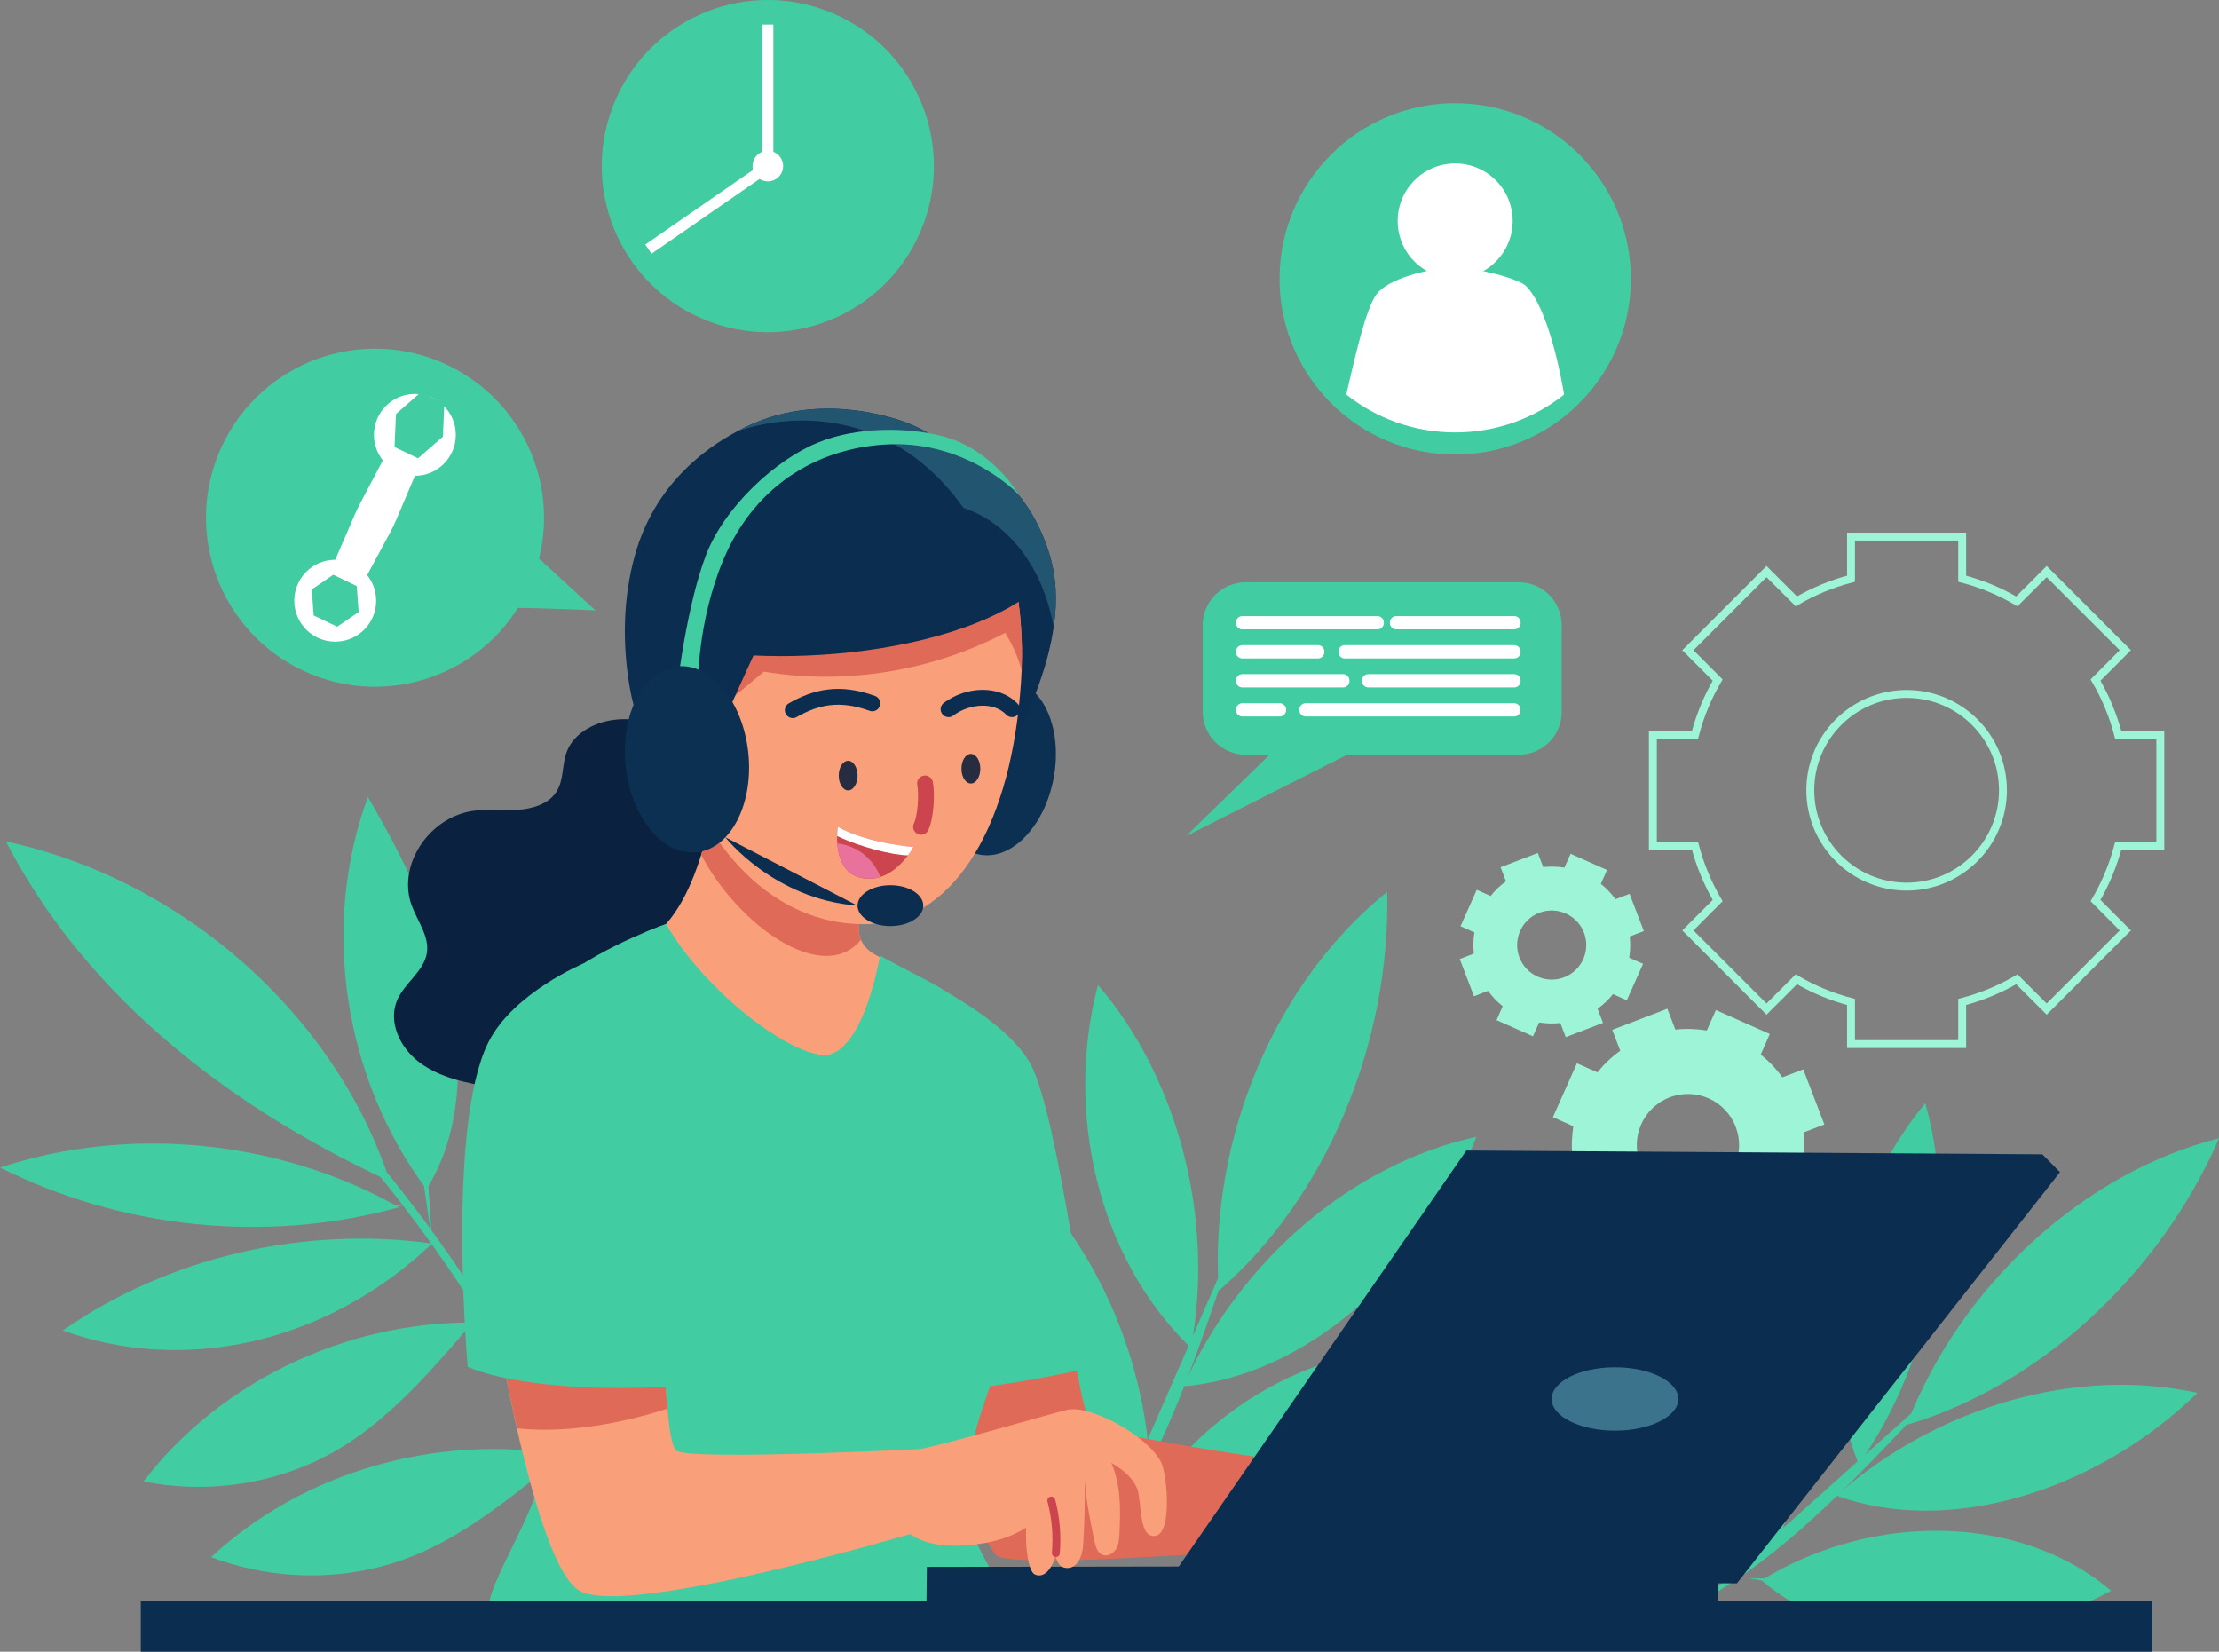 <?xml version="1.0" encoding="UTF-8"?><svg xmlns="http://www.w3.org/2000/svg" viewBox="0 0 280.21 208.55"><rect x="0" y="0" width="280.21" height="208.55" fill="#808080" stroke="none"/><defs><style>.d{fill:#fff;}.e{fill:#f9a07b;}.f{fill:#0a2240;}.g{fill:#225570;}.h{stroke:#42cca1;}.h,.i,.j,.k,.l{fill:none;stroke-miterlimit:10;}.m{fill:#9df4d7;}.n{fill:#0b2d50;}.o{fill:#42cca1;}.p{fill:#3c738c;}.i{stroke:#0b2d50;}.i,.j{stroke-width:2px;}.i,.j,.l{stroke-linecap:round;}.j,.l{stroke:#cc454e;}.q{fill:#262d40;}.k{stroke:#9df4d7;}.r{fill:#cc454e;}.s{fill:#e06a58;}.t{fill:#e8729b;}.u{fill:#0b3051;}</style></defs><g id="a"/><g id="b"><g id="c"><g><g><g><path class="k" d="M272.8,106.81v-14.04h-5.32c-.64-2.45-1.61-4.77-2.86-6.9l3.76-3.77-9.93-9.93-3.77,3.76c-2.13-1.25-4.45-2.22-6.9-2.86v-5.32h-14.04v5.32c-2.45,.64-4.77,1.61-6.9,2.86l-3.77-3.76-9.93,9.93,3.76,3.77c-1.25,2.13-2.22,4.45-2.86,6.9h-5.32v14.04h5.32c.65,2.45,1.61,4.77,2.86,6.9l-3.76,3.77,9.93,9.93,3.77-3.76c2.13,1.25,4.45,2.22,6.9,2.86v5.32h14.04v-5.32c2.45-.65,4.77-1.61,6.9-2.86l3.77,3.76,9.93-9.93-3.76-3.77c1.25-2.13,2.22-4.45,2.86-6.9h5.32Zm-32.03,5.14c-6.72,0-12.17-5.45-12.17-12.17s5.45-12.16,12.17-12.16,12.16,5.45,12.16,12.16-5.45,12.17-12.16,12.17Z"/><path class="m" d="M230.38,141.98l-2.67-6.96-2.64,1.01c-.78-1.1-1.71-2.06-2.73-2.88l1.15-2.59-6.81-3.03-1.15,2.58c-1.29-.21-2.63-.26-3.97-.11l-1.01-2.64-6.96,2.67,1.01,2.64c-1.1,.78-2.06,1.71-2.88,2.73l-2.59-1.15-3.03,6.81,2.58,1.15c-.21,1.29-.25,2.63-.11,3.97l-2.64,1.01,2.67,6.96,2.64-1.01c.79,1.09,1.71,2.06,2.73,2.88l-1.15,2.59,6.81,3.03,1.15-2.58c1.29,.21,2.63,.25,3.97,.11l1.01,2.64,6.96-2.67-1.01-2.64c1.09-.79,2.06-1.71,2.88-2.73l2.59,1.15,3.03-6.81-2.58-1.15c.21-1.29,.26-2.63,.11-3.97l2.64-1.01Zm-14.91,8.64c-3.33,1.28-7.07-.39-8.35-3.72-1.28-3.33,.39-7.07,3.72-8.34,3.33-1.28,7.07,.39,8.34,3.72,1.28,3.33-.39,7.07-3.71,8.35Z"/><path class="m" d="M207.58,117.56l-1.8-4.7-1.78,.68c-.53-.74-1.15-1.39-1.85-1.94l.78-1.75-4.6-2.05-.78,1.75c-.87-.14-1.78-.17-2.68-.07l-.68-1.78-4.7,1.8,.68,1.78c-.74,.53-1.39,1.15-1.94,1.85l-1.75-.78-2.05,4.6,1.75,.78c-.14,.87-.17,1.77-.07,2.68l-1.78,.68,1.8,4.7,1.78-.68c.53,.74,1.15,1.39,1.85,1.94l-.78,1.75,4.6,2.05,.78-1.75c.87,.14,1.77,.17,2.68,.07l.68,1.78,4.7-1.8-.68-1.78c.74-.53,1.39-1.15,1.94-1.85l1.75,.78,2.05-4.6-1.75-.78c.14-.87,.17-1.78,.07-2.68l1.78-.68Zm-10.07,5.84c-2.25,.86-4.78-.26-5.64-2.51-.86-2.25,.26-4.77,2.51-5.64,2.25-.86,4.77,.26,5.64,2.51,.86,2.25-.26,4.78-2.51,5.64Z"/></g><g><path class="o" d="M205.94,35.21c0,7.05-3.3,13.34-8.43,17.4-3.78,3-8.55,4.78-13.75,4.78s-9.96-1.78-13.75-4.78c-5.14-4.06-8.43-10.35-8.43-17.4,0-12.25,9.93-22.18,22.18-22.18s22.18,9.93,22.18,22.18Z"/><g><circle class="d" cx="183.76" cy="27.91" r="7.26" transform="translate(-2.04 22.72) rotate(-7.04)"/><path class="d" d="M197.51,49.82c-3.78,3-8.55,4.78-13.75,4.78s-9.96-1.78-13.75-4.78c1.42-6.24,2.72-11.63,4.08-12.99,1.92-1.92,7.01-3.04,9.66-3.04s7.99,1.36,8.97,2.34c2.01,2,3.74,7.54,4.79,13.69Z"/></g></g><g><g><path class="o" d="M151.88,89.88v-10.95c0-2.99,2.42-5.41,5.41-5.41h34.51c2.99,0,5.41,2.42,5.41,5.41v10.95c0,2.99-2.42,5.41-5.41,5.41h-34.5c-2.99,0-5.42-2.42-5.42-5.41Z"/><polyline class="o" points="166.46 89.31 149.76 105.58 176.82 91.9"/></g><g><path class="d" d="M156.07,78.66v-.06c0-.44,.36-.81,.81-.81h17.06c.44,0,.81,.36,.81,.81v.06c0,.44-.36,.81-.81,.81h-17.06c-.44,0-.81-.36-.81-.81Z"/><path class="d" d="M175.51,78.66v-.06c0-.44,.36-.81,.81-.81h14.89c.44,0,.81,.36,.81,.81v.06c0,.44-.36,.81-.81,.81h-14.89c-.44,0-.81-.36-.81-.81Z"/><path class="d" d="M169.01,82.33v-.06c0-.44,.36-.81,.81-.81h21.39c.44,0,.81,.36,.81,.81v.06c0,.44-.36,.81-.81,.81h-21.39c-.44,0-.81-.36-.81-.81Z"/><path class="d" d="M156.07,82.33v-.06c0-.44,.36-.81,.81-.81h9.55c.44,0,.81,.36,.81,.81v.06c0,.44-.36,.81-.81,.81h-9.55c-.44,0-.81-.36-.81-.81Z"/><path class="d" d="M171.98,85.99v-.06c0-.44,.36-.81,.81-.81h18.42c.44,0,.81,.36,.81,.81v.06c0,.44-.36,.81-.81,.81h-18.42c-.44,0-.81-.36-.81-.81Z"/><path class="d" d="M156.07,85.99v-.06c0-.44,.36-.81,.81-.81h12.72c.44,0,.81,.36,.81,.81v.06c0,.44-.36,.81-.81,.81h-12.72c-.44,0-.81-.36-.81-.81Z"/><path class="d" d="M156.07,89.66v-.06c0-.44,.36-.81,.81-.81h4.72c.44,0,.81,.36,.81,.81v.06c0,.44-.36,.81-.81,.81h-4.72c-.44,0-.81-.36-.81-.81Z"/><path class="d" d="M164.07,89.66v-.06c0-.44,.36-.81,.81-.81h26.32c.44,0,.81,.36,.81,.81v.06c0,.44-.36,.81-.81,.81h-26.32c-.44,0-.81-.36-.81-.81Z"/></g></g><g><g><circle class="o" cx="47.36" cy="65.38" r="21.34" transform="translate(-31.9 80.73) rotate(-65.05)"/><g><g><circle class="d" cx="42.33" cy="75.85" r="5.17"/><polygon class="o" points="39.61 77.71 39.37 74.43 42.08 72.57 45.05 74 45.29 77.28 42.58 79.13 39.61 77.71"/></g><g><circle class="d" cx="52.39" cy="54.91" r="5.17"/><polygon class="o" points="49.82 56.45 50 52.28 53.14 49.53 56.11 50.96 55.93 55.13 52.79 57.87 49.82 56.45"/></g><path class="d" d="M45.91,73.46l-3.96-1.9,2.92-6.74c.19-.43,.39-.85,.61-1.26l3.43-6.5,3.96,1.9-2.82,6.64c-.22,.51-.46,1.02-.72,1.51l-3.42,6.35Z"/></g></g><path class="o" d="M62.18,76.86c.76-.35,13.01,.21,13.01,.21l-8.82-8.1-4.18,7.9Z"/></g><g><circle class="o" cx="96.96" cy="20.97" r="20.97" transform="translate(39.22 101.64) rotate(-66.61)"/><g><rect class="d" x="96.26" y="3.1" width="1.4" height="17.61"/><rect class="d" x="88.52" y="17.44" width="1.4" height="17.85" transform="translate(118.32 114.74) rotate(-124.69)"/><path class="d" d="M98.89,20.97c0,1.07-.86,1.93-1.93,1.93s-1.93-.86-1.93-1.93,.86-1.93,1.93-1.93,1.93,.86,1.93,1.93Z"/></g></g></g><g><g><g><path class="o" d="M153.9,162.98c-1.24-19.17,7.14-39.02,21.27-50.37,.44,19.27-7.87,38.77-21.27,50.37Z"/><path class="o" d="M172.87,117.77c-5.95,11.09-11.1,22.7-15.38,34.68-5.2,14.54-9.29,29.99-18.19,42.18"/></g><g><path class="o" d="M149.44,175.04c7.15-16,21.34-28.08,36.99-31.5-6.66,17.14-21.65,30.22-36.99,31.5Z"/><path class="o" d="M182.6,147.06c-10.69,9.41-21.56,18.55-32.61,27.42"/></g><g><path class="o" d="M145.22,188.98c9.55-14.27,27.18-21.72,41.77-17.65-10.73,14.09-28.39,21.56-41.77,17.65Z"/><path class="o" d="M183.49,172.36c-12.52,7.83-26.03,13.62-39.96,17.1"/></g><g><path class="o" d="M150.38,170.19c3.05-16.07-1.53-33.98-11.73-45.83-4.18,15.79-.19,34.29,11.73,45.83Z"/><path class="o" d="M139.71,128.46c2.01,14.95,5.59,28.95,11.13,42.63"/></g><g><path class="o" d="M145.14,183.88c-1.3-16.52-9.77-32.03-22.15-40.59,.72,8.75,3.04,17.18,6.73,24.85,4.25,8.81,10.48,14.39,15.42,15.75Z"/><path class="o" d="M124.83,146.62c4.87,13.77,11.88,26.54,20.62,37.6"/></g></g><g><g><path class="o" d="M240.77,179.91c6.76-17.58,22.3-31.85,39.45-36.19-7.51,17.34-22.85,31.32-39.45,36.19Z"/><path class="o" d="M276.06,147.38c-9.81,7.45-19.12,15.69-27.81,24.62-10.55,10.84-20.51,22.92-33.37,30.15"/></g><g><path class="o" d="M231.88,188.84c12.88-11.33,30.38-16.31,45.61-12.97-12.91,12.56-31.52,18.09-45.61,12.97Z"/><path class="o" d="M272.65,177.45c-13.3,4.02-26.66,7.72-40.06,11.12"/></g><g><path class="o" d="M222.44,199.53c14.3-8.81,32.93-8.25,44.15,1.33-15.26,8.17-33.93,7.61-44.15-1.33Z"/><path class="o" d="M263.08,200.34c-14.28,1.87-28.6,1.51-42.33-1.08"/></g><g><path class="o" d="M234.7,184.9c9.28-13.07,12.58-30.89,8.42-45.61-10.17,12.36-14.23,30.47-8.42,45.61Z"/><path class="o" d="M242.37,143.36c-4.36,14.14-6.93,28.06-7.63,42.52"/></g><g><path class="o" d="M224.46,194.95c5.62-15.24,4.5-32.52-2.94-45.2-2.95,8.09-4.36,16.54-4.23,24.88,.14,9.57,3.36,17.1,7.17,20.32Z"/><path class="o" d="M221.77,153.47c-1.34,14.26-.38,28.5,2.82,41.91"/></g></g><g><path class="o" d="M49.23,149.17c-6.89-21.07-26.12-38.1-48.48-42.93,9.4,18.23,26.46,32.74,48.48,42.93Z"/><path class="o" d="M50.39,152.44c-15.09-8.53-34-10.42-50.39-5.02,15.2,7.59,33.22,9.71,50.39,5.02Z"/><path class="o" d="M54.57,157.01c-16.31-2.26-33.39,1.76-46.64,10.98,15.02,5.46,33.04,1.92,46.64-10.98Z"/><path class="o" d="M59.65,166.99c-16.15-.07-32.03,7.61-41.53,20.07,7.19,1.44,14.82,.58,21.42-2.41,6.59-2.99,12.12-8.08,20.11-17.67Z"/><path class="o" d="M71.04,183.7c-15.93-2.73-32.9,2.2-44.38,12.91,6.85,2.6,14.53,3.02,21.54,1.17,7.01-1.85,13.33-5.96,22.84-14.08Z"/><path class="o" d="M53.85,150.17c-10.52-14.18-13.37-33.28-7.4-49.53,4.56,7.73,8.5,15.9,10.34,24.58,1.84,8.68,1.48,17.94-2.94,24.95Z"/><path class="o" d="M60.27,163.85c-2.49-15.06,2.66-31.02,13.54-41.93,1.25,15.58-3.52,31.45-13.54,41.93Z"/><g><path class="h" d="M5.64,110.02c32.01,20.48,57.04,51.01,70.26,85.69"/><path class="o" d="M47.44,108.12c3.89,15.81,6.26,31.95,7.06,48.14"/><path class="o" d="M71.42,128.03c-1.28,12.76-5.22,25.22-11.51,36.45"/><path class="o" d="M6.74,147.79c14.67,2.79,29.59,4.3,44.51,4.53"/><path class="o" d="M15.58,166.74c13.53-.98,26.84-4.26,39.15-9.65"/><path class="o" d="M23.69,184.79c12.49-6.23,24.97-12.46,37.46-18.69"/><path class="o" d="M31.81,195.79c16.3-3.15,21.14-6.9,39.24-12.09"/></g></g></g><g><path class="s" d="M135.01,165.93s1.41,12.93,2.99,13.97c2.82,1.86,35.49,6.17,35.49,6.17l-1.07,8.5s-44.74,4.02-46.64,1.78c-3.3-3.88-9.1-22.59-9.1-22.59l18.33-7.83Z"/><path class="o" d="M113.44,132.64l3.61-8.68s9.81,4.61,13.04,10.3c3.46,6.08,7.69,38.42,7.69,38.42,0,0-17.31,3.99-20.49,2.29-3.18-1.69-3.85-42.33-3.85-42.33Z"/></g><path class="f" d="M85.91,92.37c-2.53-.93-5.21-1.74-7.92-1.53s-5.48,1.64-6.4,4.03c-.66,1.69-.35,3.68-1.39,5.2-.99,1.46-2.96,2.06-4.81,2.18-1.85,.13-3.71-.12-5.55,.12-5.67,.75-9.72,6.91-7.85,11.96,.74,2.01,2.26,3.93,1.91,6.02-.37,2.24-2.72,3.72-3.69,5.8-1.28,2.77,.25,6.13,2.78,8.01,2.53,1.88,5.82,2.6,9.02,3.07,4.4,.66,8.94,.97,13.29,.04s8.5-3.22,10.75-6.8c1-1.58,1.6-3.38,2.76-4.86,2.4-3.07,6.64-4.26,9.99-6.44,3.65-2.39,6.33-7.04,4.18-10.68-2.07-3.5-7.47-4.28-9.64-7.72-.9-1.42-1.11-3.12-1.69-4.67-.59-1.56-2.01-2.35-5.75-3.72Z"/><g><path class="e" d="M100.67,135.28c.64,.73,1.39,1.54,2.44,1.61,1.1,.08,2.02-.7,2.73-1.46,3.66-3.87,6.08-8.63,7.05-13.53-.91-.52-1.78-1.01-2.58-1.48-.73-.44-1.29-1.05-1.6-1.77-.22-.53-.3-1.08-.24-1.66,.52-4.84,.97-7.54,2.67-12.46-8.08-1.82-15.7-3.99-20.08-7.65-.53,2.25-1.17,6.67-2.51,11.04-1.44,4.63-3.68,9.21-7.48,11.18,7.46,4.41,14.12,9.88,19.6,16.16Z"/><path class="s" d="M108.47,117.01c-.06,.58,.02,1.14,.24,1.66-4.78,5.8-15.47-1.78-20.16-10.73,1.35-4.37,1.98-8.79,2.51-11.04,4.37,3.66,12,5.83,20.08,7.65-1.7,4.92-2.16,7.61-2.67,12.46Z"/></g><g><path class="o" d="M121.78,187.1c-1.06,7,6.49,14.53,6.68,18.26-16.04,0-49.63,.98-66.73-1.35-.78-4.32,7.67-14.03,7.67-23.61,0-1.27-.05-2.66-.15-4.16-.27-4.28-.9-9.37-1.6-14.59-1.91-14-4.45-28.97-2.57-32.08,3.67-6.05,12.26-10.16,16.52-11.93,1.46-.61,2.42-.93,2.49-.97,5.34,9.11,16.21,16.88,20.31,16.53,1.14-.09,4.52-1.27,6.76-12.52,.87,.5,1.74,.95,2.6,1.4,4.25,2.21,8.23,4.03,9.37,6.87,3.03,7.48,6,26.34,5.34,33.04-.66,6.76-3.38,11.93-5.29,18.72-.44,1.59-.85,3.28-1.18,5.1-.08,.41-.15,.83-.21,1.27Z"/><path class="o" d="M128.46,205.37c-16.04,0-49.63,.98-66.73-1.35-.78-4.32,7.67-14.03,7.67-23.61,0-1.27-.05-2.66-.15-4.16-.27-4.28-.9-9.37-1.6-14.59,3.03,3.2,7.46-10.33,9.42-6.37,10.6,21.39,18.95,27.01,33.48,27.01,4.33,0,8.32-.6,12.64-1.58-.44,1.59-.85,3.28-1.18,5.1-.08,.41-.15,.84-.21,1.28-1.06,6.98,6.49,14.52,6.68,18.26Z"/><path class="o" d="M113.74,122.1c-.69,5.01-2.73,11.75-8.67,13.53-8.03,2.4-19.64-12.6-23.49-17.96,1.46-.61,2.42-.93,2.49-.97,5.34,9.11,16.21,16.88,20.31,16.53,1.14-.09,4.52-1.27,6.76-12.52,.87,.49,1.74,.95,2.6,1.4Z"/></g><g><g><polygon class="n" points="117.04 197.84 116.98 203.42 216.85 204.02 217.05 197.68 117.04 197.84"/><g><polygon class="n" points="260.13 148 257.9 145.75 185.17 145.27 148.68 198.04 150.58 199.58 260.13 148"/><polygon class="n" points="186.57 147.22 150.58 199.58 219.33 199.92 260.13 148 186.57 147.22"/></g></g><ellipse class="p" cx="203.94" cy="176.64" rx="8" ry="4"/></g><g><path class="u" d="M118.52,95.54c1.13-6.08,5.31-10.41,9.32-9.66,4.01,.75,6.35,6.29,5.21,12.37-1.13,6.08-5.31,10.41-9.32,9.66-4.01-.75-6.35-6.29-5.21-12.37Z"/><path class="n" d="M133.06,79.16c-.75,5.3-3.11,11.13-6.56,17.58-1.21-5.28-1.98-11.72-3.05-18.16-1.09-6.45-2.47-12.9-4.88-18.17-.54-1.17-1.13-2.28-1.77-3.31,1.42-.14,2.87,0,4.24,.38,2.15,.57,4.16,1.68,5.8,3.16,2.73,2.43,4.56,5.74,5.65,9.23,.9,2.9,1.06,5.98,.57,9.28Z"/><g><path class="e" d="M129.01,84.63c-.04,1.04-.11,2.11-.21,3.16-1.47,17.14-8.67,28.9-19.68,28.9-15.55,0-25.62-17.43-25.62-34.51s10.32-29.04,22.4-27.63c6.96,.8,12.05,3.11,15.67,6.5,2.39,2.25,4.12,4.98,5.3,8.08,1.35,3.47,2,7.4,2.13,11.64,0,.01,.01,.03,.01,.04,.05,1.25,.04,2.53,0,3.83Z"/><path class="s" d="M129.01,84.63c-.46-1.66-1.15-3.27-2.09-4.72-9.17,4.79-20.09,6.64-30.45,4.89-1.97,1.64-3.9,3.26-5.84,4.88,.04-7.8,.15-13.07,3.19-16.85,2.85-3.54,7.62-4.88,12.12-5.46,5.08-.66,10.24-.64,15.3,.1,1.94,.27,3.95,.69,5.64,1.67,1.35,3.47,2,7.4,2.13,11.64,0,.01,.01,.03,.01,.04,.05,1.24,.03,2.51-.01,3.82Z"/></g><path class="n" d="M131.26,74.08c-2.13,1.8-4.81,3.3-7.81,4.51-8.54,3.45-19.64,4.59-28.3,4.17-4.25,9.34-5.97,12.69-7.06,20.84-4.16-3.9-7.54-11.04-8.54-16.65-.99-5.59-.9-11.46,.66-16.96,2.45-8.67,8.65-13.3,12.94-15.56,1.07-.59,2.04-.99,2.78-1.29,5.48-2.12,11.66-1.93,17.29-.21,3.07,.95,5.65,2.56,7.82,4.55,4.39,3.96,7.1,9.33,8.85,13.35,.55,1.23,1,2.35,1.37,3.24Z"/><path class="g" d="M133.06,79.16c-.35-1.87-.88-3.69-1.63-5.44-.42-.99-.93-1.95-1.53-2.88-1.95-3.07-4.79-5.59-8.23-6.71-.98-1.37-2.01-2.61-3.09-3.7-3.9-3.96-8.47-6.23-13.32-7.02-4.03-.65-8.23-.28-12.1,1.03,1.07-.59,2.04-.99,2.78-1.29,5.48-2.12,11.66-1.93,17.29-.21,3.07,.95,5.65,2.56,7.82,4.55,2.15,.57,4.16,1.68,5.8,3.16,2.73,2.43,4.56,5.74,5.65,9.23,.89,2.9,1.05,5.98,.56,9.28Z"/><g><g><path class="i" d="M100.11,89.67c2.87-1.64,5.86-2.38,10.04-.86"/><path class="i" d="M119.78,89.55c2.46-1.84,6.11-2.02,8.01,0"/><path class="j" d="M116.81,98.92c.25,1.3,.12,4.18-.5,5.48"/><ellipse class="q" cx="107.1" cy="97.93" rx="1.19" ry="1.87"/><ellipse class="q" cx="122.6" cy="97.06" rx="1.19" ry="1.87"/></g><g><path class="r" d="M115.34,106.94s-.23,.45-.68,1.06c-.7,.93-1.88,2.22-3.5,2.73h0c-.68,.22-1.42,.3-2.25,.15-2.42-.43-3.06-2.67-3.18-4.39-.03-.34-.03-.64-.02-.93,.01-.7,.09-1.16,.09-1.16,3.86,2.13,9.54,2.54,9.54,2.54Z"/><path class="d" d="M115.34,106.94s-.23,.45-.68,1.06c-1.97-.03-6-1.04-8.95-2.44,.01-.7,.09-1.16,.09-1.16,3.86,2.13,9.54,2.54,9.54,2.54Z"/><path class="t" d="M111.16,110.72c-.68,.22-1.42,.3-2.25,.15-2.42-.43-3.06-2.67-3.18-4.39,1.17,.14,2.31,.59,3.25,1.31,.99,.75,1.74,1.78,2.18,2.93Z"/></g></g><g><path class="o" d="M88.13,86.71s-.14-8.03,3.21-16.02c4.19-10.02,12.74-14.3,21.04-14.59,9.99-.35,16.25,6.35,16.25,6.35,0,0-3.25-5.74-9.67-7.39-4.21-1.08-10.57-1.26-15.67,.82-5.26,2.13-11.81,8.05-14.18,14.31-2.36,6.26-3.52,16-3.52,16l2.55,.52Z"/><g><ellipse class="u" cx="86.74" cy="95.89" rx="7.79" ry="11.8" transform="translate(-9.45 9.48) rotate(-5.94)"/><path class="u" d="M83.35,87.95c2.76-.42,5.59,3.19,6.32,8.05,.73,4.86-.92,9.13-3.68,9.55-2.76,.42-5.59-3.19-6.32-8.05-.73-4.86,.92-9.13,3.68-9.55Z"/></g><g><ellipse class="n" cx="112.44" cy="114.35" rx="4.15" ry="2.58"/><path class="n" d="M91.59,105.71s6.09,7.83,16.69,8.64"/></g></g></g><g><g><g><path class="e" d="M116.98,182.92l-.4,10.3s-37.26,11.16-43.41,7.63c-3-1.73-5.8-11.22-7.9-20.49-2.19-9.74-3.59-19.22-3.59-19.22l21.84-4.28s.01,13.32,.75,21.02c.26,2.87,.64,4.95,1.15,5.3,1.93,1.27,31.56-.25,31.56-.25Z"/><path class="s" d="M84.28,177.86c-3.97,1.29-11.63,3.28-19,2.49-2.19-9.74-3.59-19.22-3.59-19.22l21.84-4.28s.01,13.31,.75,21.01Z"/></g><g><path class="e" d="M115.92,183.03c5.54-1.19,14.92-4.03,18.81-5.01,2.76-.7,9.96,3.03,11.86,6.54,.83,1.53,1.62,10.22-1.26,9.32-1.44-.45-1.2-4.17-1.66-5.7-.37-1.24-1.54-2.44-3.32-3.47,1.19,2.97,1.15,5.56,1.02,8.77-.03,.71-.07,1.45-.41,2.06-.35,.61-1.1,1.05-1.74,.78-.66-.27-.88-1.09-1.03-1.8-.51-2.47-1.02-4.95-1.23-7.74,.05,2.75,0,5.51-.18,8.25-.13,2.1-1.17,3.25-2.45,2.89-.57-.16-.81-.69-1.05-1.39-.39,1.35-1.35,2.83-2.6,2.27-.76-.34-1.23-3.09-1.1-5.91-2.4,1.49-5.1,2.12-8.22,2.26-2.8,.13-5.66-.39-7.34-2.29,.17-2.97,1.15-7.36,1.91-9.83Z"/><path class="l" d="M133.33,196.1c.19-2.23,0-4.49-.57-6.64"/></g></g><path class="o" d="M81.07,135.25c-1.58-4.46-7.39-13.6-7.39-13.6,0,0-8.86,3.69-12,9.94-5.32,10.59-2.62,41-2.62,41,7.17,3,21.56,3.05,27.69,2.18,0,0-2.51-30.6-5.68-39.53Z"/></g><rect class="n" x="17.78" y="202.18" width="254.02" height="6.37"/></g></g></g></svg>